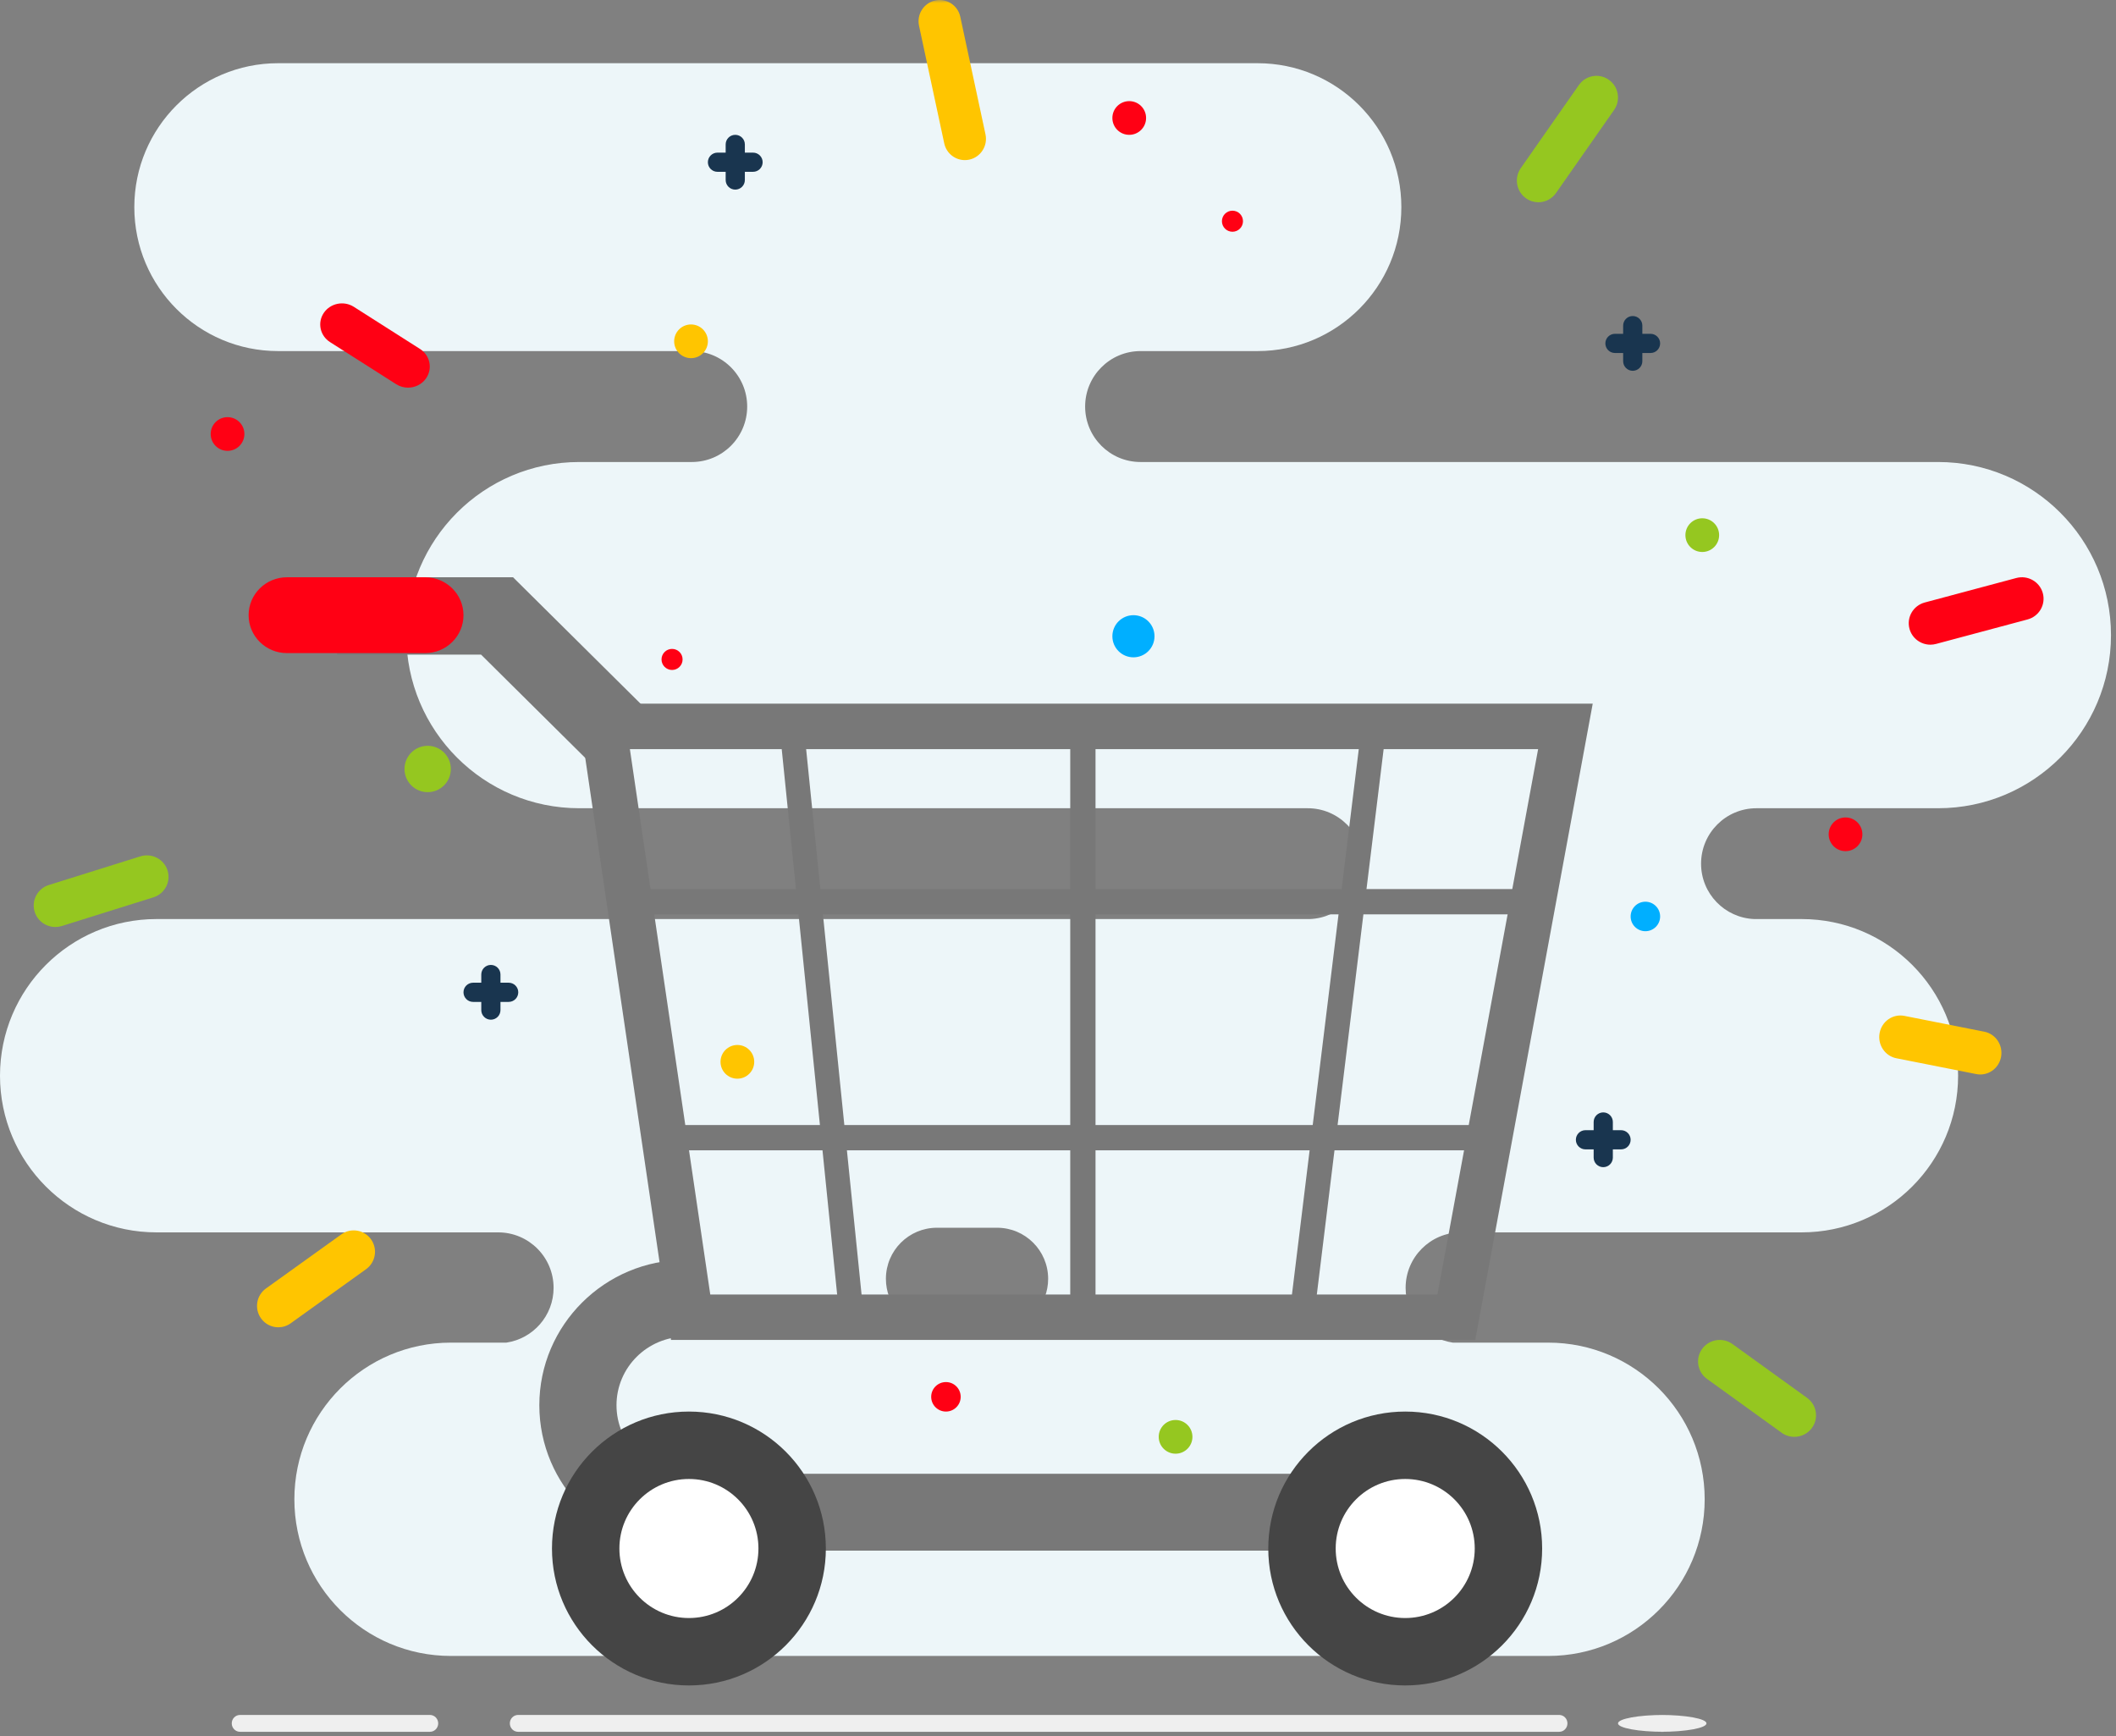 <?xml version="1.0" encoding="UTF-8"?>
<svg width="340px" height="279px" viewBox="0 0 340 279" version="1.1" xmlns="http://www.w3.org/2000/svg" xmlns:xlink="http://www.w3.org/1999/xlink">
    <rect x="0" y="0" width="340" height="279" fill="#808080" stroke="none"/>
    <!-- Generator: sketchtool 53.2 (72643) - https://sketchapp.com -->
    <title>5680B741-1D87-4CBB-AA5C-EA4D7FC7B7BC</title>
    <desc>Created with sketchtool.</desc>
    <defs>
        <polygon id="path-1" points="0 278.261 339.194 278.261 339.194 0 0 0"></polygon>
    </defs>
    <g id="Product-Detail-+-Cart-Flow-+-Category" stroke="none" stroke-width="1" fill="none" fill-rule="evenodd">
        <g id="Cart--&gt;-Empty" transform="translate(-550, -296)">
            <g id="Cart---Modal" transform="translate(-5, -4)">
                <g id="cart-empty" transform="translate(555, 300)">
                    <path d="M168.417,205.479 C168.417,209.599 165.383,213 161.431,213.588 L149.336,213.588 C145.384,213 142.348,209.599 142.348,205.479 C142.348,200.946 146.02,197.27 150.549,197.27 L160.217,197.27 C164.745,197.27 168.417,200.946 168.417,205.479 M311.408,74.234 L183.262,74.234 C178.345,74.234 174.36,70.244 174.36,65.322 C174.36,60.401 178.345,56.411 183.262,56.411 L202.067,56.411 C214.827,56.411 225.17,46.056 225.17,33.283 L225.17,33.283 C225.17,20.509 214.827,10.156 202.067,10.156 L44.686,10.156 C31.925,10.156 21.582,20.509 21.582,33.283 L21.582,33.283 C21.582,46.056 31.925,56.411 44.686,56.411 L111.157,56.411 C116.073,56.411 120.059,60.401 120.059,65.322 C120.059,70.244 116.073,74.234 111.157,74.234 L93.071,74.234 C77.725,74.234 65.285,86.688 65.285,102.05 C65.285,117.411 77.725,129.865 93.071,129.865 L210.125,129.865 C215.042,129.865 219.028,133.855 219.028,138.777 C219.028,143.582 215.226,147.487 210.471,147.671 L25.146,147.671 C11.259,147.671 0,158.941 0,172.843 C0,186.745 11.259,198.015 25.146,198.015 L80.049,198.015 C84.965,198.015 88.951,202.005 88.951,206.927 C88.951,211.399 85.657,215.092 81.366,215.73 L72.446,215.73 C58.559,215.73 47.3,227.001 47.3,240.903 C47.3,254.805 58.559,266.074 72.446,266.074 L248.764,266.074 C262.651,266.074 273.909,254.805 273.909,240.903 C273.909,227.001 262.651,215.73 248.764,215.73 L233.44,215.73 C229.149,215.092 225.855,211.399 225.855,206.927 C225.855,202.005 229.84,198.015 234.757,198.015 L289.483,198.015 C303.37,198.015 314.629,186.745 314.629,172.843 C314.629,158.941 303.37,147.671 289.483,147.671 L281.886,147.671 C277.13,147.487 273.329,143.582 273.329,138.777 C273.329,133.855 277.314,129.865 282.232,129.865 L311.408,129.865 C326.753,129.865 339.194,117.411 339.194,102.05 C339.194,86.688 326.753,74.234 311.408,74.234" id="Fill-1" fill="#EDF6F9"></path>
                    <path d="M250.535,278.261 L83.243,278.261 C82.512,278.261 81.921,277.655 81.921,276.907 L81.921,276.907 C81.921,276.16 82.512,275.553 83.243,275.553 L250.535,275.553 C251.264,275.553 251.857,276.16 251.857,276.907 L251.857,276.907 C251.857,277.655 251.264,278.261 250.535,278.261" id="Fill-3" fill="#EFEFEF"></path>
                    <path d="M69.081,278.261 L38.567,278.261 C37.833,278.261 37.237,277.655 37.237,276.907 L37.237,276.907 C37.237,276.16 37.833,275.553 38.567,275.553 L69.081,275.553 C69.816,275.553 70.412,276.16 70.412,276.907 L70.412,276.907 C70.412,277.655 69.816,278.261 69.081,278.261" id="Fill-5" fill="#EFEFEF"></path>
                    <path d="M266.823,278.261 L267.356,278.261 C263.282,278.261 259.981,277.655 259.981,276.907 L259.981,276.907 C259.981,276.16 263.282,275.553 267.356,275.553 L266.823,275.553 C270.896,275.553 274.199,276.16 274.199,276.907 L274.199,276.907 C274.199,277.655 270.896,278.261 266.823,278.261" id="Fill-7" fill="#EFEFEF"></path>
                    <path d="M114.125,207.995 L230.971,207.995 L247.146,120.367 L101.21,120.367 L114.125,207.995 Z M237.047,215.297 L107.82,215.297 L92.754,113.065 L255.919,113.065 L237.047,215.297 Z" id="Fill-9" fill="#787878"></path>
                    <mask id="mask-2" fill="white">
                        <use xlink:href="#path-1"></use>
                    </mask>
                    <g id="Clip-12"></g>
                    <polygon id="Fill-11" fill="#787878" mask="url(#mask-2)" points="102.232 146.916 246.44 146.916 246.44 142.854 102.232 142.854"></polygon>
                    <polygon id="Fill-13" fill="#787878" mask="url(#mask-2)" points="108.325 184.83 240.347 184.83 240.347 180.768 108.325 180.768"></polygon>
                    <polygon id="Fill-14" fill="#787878" mask="url(#mask-2)" points="171.967 211.235 176.029 211.235 176.029 116.45 171.967 116.45"></polygon>
                    <polygon id="Fill-15" fill="#787878" mask="url(#mask-2)" points="134.911 211.912 125.251 116.861 129.132 116.45 138.792 211.499"></polygon>
                    <polygon id="Fill-16" fill="#787878" mask="url(#mask-2)" points="211.109 211.912 207.172 211.426 218.809 116.45 222.744 116.937"></polygon>
                    <polygon id="Fill-17" fill="#787878" mask="url(#mask-2)" points="94.809 122.543 77.301 105.186 54.163 105.186 54.163 92.754 82.436 92.754 103.586 113.722"></polygon>
                    <path d="M228.16,249.148 L110.122,249.148 C97.185,249.148 86.66,238.67 86.66,225.79 C86.66,212.912 97.185,202.433 110.122,202.433 L110.604,202.433 L110.604,214.777 L110.122,214.777 C104.022,214.777 99.06,219.718 99.06,225.79 C99.06,231.863 104.022,236.803 110.122,236.803 L228.16,236.803 L228.16,249.148 Z" id="Fill-18" fill="#787878" mask="url(#mask-2)"></path>
                    <path d="M68.317,104.94 L46.102,104.94 C42.702,104.94 39.945,102.212 39.945,98.847 C39.945,95.482 42.702,92.754 46.102,92.754 L68.317,92.754 C71.717,92.754 74.474,95.482 74.474,98.847 C74.474,102.212 71.717,104.94 68.317,104.94" id="Fill-19" fill="#FF0014" mask="url(#mask-2)"></path>
                    <path d="M247.794,248.81 C247.794,260.962 237.943,270.813 225.791,270.813 C213.638,270.813 203.787,260.962 203.787,248.81 C203.787,236.658 213.638,226.806 225.791,226.806 C237.943,226.806 247.794,236.658 247.794,248.81" id="Fill-20" fill="#454545" mask="url(#mask-2)"></path>
                    <path d="M236.962,248.81 C236.962,254.979 231.96,259.981 225.791,259.981 C219.621,259.981 214.62,254.979 214.62,248.81 C214.62,242.64 219.621,237.639 225.791,237.639 C231.96,237.639 236.962,242.64 236.962,248.81" id="Fill-21" fill="#FFFFFF" mask="url(#mask-2)"></path>
                    <path d="M132.699,248.81 C132.699,260.962 122.847,270.813 110.696,270.813 C98.543,270.813 88.691,260.962 88.691,248.81 C88.691,236.658 98.543,226.806 110.696,226.806 C122.847,226.806 132.699,236.658 132.699,248.81" id="Fill-22" fill="#454545" mask="url(#mask-2)"></path>
                    <path d="M121.866,248.81 C121.866,254.979 116.865,259.981 110.696,259.981 C104.525,259.981 99.524,254.979 99.524,248.81 C99.524,242.64 104.525,237.639 110.696,237.639 C116.865,237.639 121.866,242.64 121.866,248.81" id="Fill-23" fill="#FFFFFF" mask="url(#mask-2)"></path>
                    <path d="M113.742,54.84 C113.742,56.336 112.529,57.548 111.034,57.548 C109.538,57.548 108.325,56.336 108.325,54.84 C108.325,53.344 109.538,52.132 111.034,52.132 C112.529,52.132 113.742,53.344 113.742,54.84" id="Fill-24" fill="#FFC500" mask="url(#mask-2)"></path>
                    <path d="M185.507,102.232 C185.507,104.102 183.992,105.617 182.122,105.617 C180.252,105.617 178.737,104.102 178.737,102.232 C178.737,100.363 180.252,98.847 182.122,98.847 C183.992,98.847 185.507,100.363 185.507,102.232" id="Fill-25" fill="#00AFFF" mask="url(#mask-2)"></path>
                    <path d="M276.23,85.983 C276.23,87.479 275.018,88.691 273.522,88.691 C272.026,88.691 270.813,87.479 270.813,85.983 C270.813,84.487 272.026,83.275 273.522,83.275 C275.018,83.275 276.23,84.487 276.23,85.983" id="Fill-26" fill="#95C720" mask="url(#mask-2)"></path>
                    <path d="M121.189,170.613 C121.189,172.108 119.977,173.321 118.481,173.321 C116.985,173.321 115.773,172.108 115.773,170.613 C115.773,169.117 116.985,167.904 118.481,167.904 C119.977,167.904 121.189,169.117 121.189,170.613" id="Fill-27" fill="#FFC500" mask="url(#mask-2)"></path>
                    <path d="M184.153,18.957 C184.153,20.453 182.941,21.665 181.445,21.665 C179.949,21.665 178.737,20.453 178.737,18.957 C178.737,17.461 179.949,16.249 181.445,16.249 C182.941,16.249 184.153,17.461 184.153,18.957" id="Fill-28" fill="#FF0014" mask="url(#mask-2)"></path>
                    <path d="M299.249,134.053 C299.249,135.549 298.037,136.761 296.541,136.761 C295.045,136.761 293.833,135.549 293.833,134.053 C293.833,132.557 295.045,131.345 296.541,131.345 C298.037,131.345 299.249,132.557 299.249,134.053" id="Fill-29" fill="#FF0014" mask="url(#mask-2)"></path>
                    <path d="M191.601,230.869 C191.601,232.364 190.388,233.577 188.892,233.577 C187.397,233.577 186.184,232.364 186.184,230.869 C186.184,229.373 187.397,228.16 188.892,228.16 C190.388,228.16 191.601,229.373 191.601,230.869" id="Fill-30" fill="#95C720" mask="url(#mask-2)"></path>
                    <path d="M39.268,69.734 C39.268,71.23 38.056,72.443 36.56,72.443 C35.064,72.443 33.852,71.23 33.852,69.734 C33.852,68.239 35.064,67.026 36.56,67.026 C38.056,67.026 39.268,68.239 39.268,69.734" id="Fill-31" fill="#FF0014" mask="url(#mask-2)"></path>
                    <path d="M72.443,123.559 C72.443,125.615 70.776,127.282 68.718,127.282 C66.662,127.282 64.995,125.615 64.995,123.559 C64.995,121.502 66.662,119.835 68.718,119.835 C70.776,119.835 72.443,121.502 72.443,123.559" id="Fill-32" fill="#95C720" mask="url(#mask-2)"></path>
                    <path d="M199.725,35.544 C199.725,36.48 198.967,37.237 198.033,37.237 C197.098,37.237 196.34,36.48 196.34,35.544 C196.34,34.61 197.098,33.852 198.033,33.852 C198.967,33.852 199.725,34.61 199.725,35.544" id="Fill-33" fill="#FF0014" mask="url(#mask-2)"></path>
                    <path d="M109.679,105.956 C109.679,106.89 108.922,107.648 107.987,107.648 C107.052,107.648 106.294,106.89 106.294,105.956 C106.294,105.021 107.052,104.263 107.987,104.263 C108.922,104.263 109.679,105.021 109.679,105.956" id="Fill-34" fill="#FF0014" mask="url(#mask-2)"></path>
                    <path d="M266.751,147.255 C266.751,148.563 265.69,149.624 264.382,149.624 C263.072,149.624 262.012,148.563 262.012,147.255 C262.012,145.946 263.072,144.885 264.382,144.885 C265.69,144.885 266.751,145.946 266.751,147.255" id="Fill-35" fill="#00AFFF" mask="url(#mask-2)"></path>
                    <path d="M154.364,224.437 C154.364,225.745 153.303,226.806 151.994,226.806 C150.686,226.806 149.624,225.745 149.624,224.437 C149.624,223.128 150.686,222.067 151.994,222.067 C153.303,222.067 154.364,223.128 154.364,224.437" id="Fill-36" fill="#FF0014" mask="url(#mask-2)"></path>
                    <path d="M121.001,24.524 L119.685,24.524 L119.685,23.206 C119.685,22.356 118.994,21.665 118.142,21.665 C117.291,21.665 116.6,22.356 116.6,23.206 L116.6,24.524 L115.284,24.524 C114.432,24.524 113.742,25.214 113.742,26.066 C113.742,26.918 114.432,27.607 115.284,27.607 L116.6,27.607 L116.6,28.924 C116.6,29.776 117.291,30.467 118.142,30.467 C118.994,30.467 119.685,29.776 119.685,28.924 L119.685,27.607 L121.001,27.607 C121.853,27.607 122.543,26.918 122.543,26.066 C122.543,25.214 121.853,24.524 121.001,24.524" id="Fill-37" fill="#19354F" mask="url(#mask-2)"></path>
                    <path d="M260.47,181.595 L259.154,181.595 L259.154,180.278 C259.154,179.427 258.463,178.737 257.611,178.737 C256.76,178.737 256.069,179.427 256.069,180.278 L256.069,181.595 L254.753,181.595 C253.901,181.595 253.211,182.286 253.211,183.138 C253.211,183.989 253.901,184.679 254.753,184.679 L256.069,184.679 L256.069,185.996 C256.069,186.848 256.76,187.538 257.611,187.538 C258.463,187.538 259.154,186.848 259.154,185.996 L259.154,184.679 L260.47,184.679 C261.322,184.679 262.012,183.989 262.012,183.138 C262.012,182.286 261.322,181.595 260.47,181.595" id="Fill-38" fill="#19354F" mask="url(#mask-2)"></path>
                    <path d="M265.209,53.636 L263.893,53.636 L263.893,52.32 C263.893,51.468 263.202,50.778 262.351,50.778 C261.499,50.778 260.808,51.468 260.808,52.32 L260.808,53.636 L259.492,53.636 C258.64,53.636 257.95,54.326 257.95,55.178 C257.95,56.03 258.64,56.72 259.492,56.72 L260.808,56.72 L260.808,58.037 C260.808,58.889 261.499,59.579 262.351,59.579 C263.202,59.579 263.893,58.889 263.893,58.037 L263.893,56.72 L265.209,56.72 C266.061,56.72 266.751,56.03 266.751,55.178 C266.751,54.326 266.061,53.636 265.209,53.636" id="Fill-39" fill="#19354F" mask="url(#mask-2)"></path>
                    <path d="M81.733,157.899 L80.416,157.899 L80.416,156.583 C80.416,155.731 79.726,155.041 78.874,155.041 C78.023,155.041 77.332,155.731 77.332,156.583 L77.332,157.899 L76.015,157.899 C75.164,157.899 74.474,158.59 74.474,159.441 C74.474,160.293 75.164,160.984 76.015,160.984 L77.332,160.984 L77.332,162.3 C77.332,163.152 78.023,163.842 78.874,163.842 C79.726,163.842 80.416,163.152 80.416,162.3 L80.416,160.984 L81.733,160.984 C82.585,160.984 83.275,160.293 83.275,159.441 C83.275,158.59 82.585,157.899 81.733,157.899" id="Fill-40" fill="#19354F" mask="url(#mask-2)"></path>
                    <path d="M65.565,62.287 C64.909,62.287 64.245,62.107 63.655,61.732 L53.031,54.968 C51.419,53.942 50.97,51.842 52.026,50.278 C53.083,48.713 55.245,48.275 56.857,49.302 L67.482,56.066 C69.093,57.092 69.542,59.192 68.486,60.757 C67.816,61.748 66.701,62.287 65.565,62.287" id="Fill-41" fill="#FF0014" mask="url(#mask-2)"></path>
                    <path d="M247.187,32.498 C246.499,32.498 245.805,32.291 245.2,31.862 C243.638,30.755 243.263,28.582 244.363,27.011 L253.696,13.664 C254.794,12.093 256.95,11.714 258.514,12.822 C260.075,13.929 260.45,16.101 259.35,17.673 L250.017,31.02 C249.344,31.982 248.275,32.498 247.187,32.498" id="Fill-42" fill="#95C720" mask="url(#mask-2)"></path>
                    <path d="M310.177,103.586 C308.642,103.586 307.237,102.574 306.817,101.036 C306.317,99.198 307.415,97.305 309.271,96.807 L323.972,92.874 C325.828,92.376 327.738,93.465 328.24,95.304 C328.741,97.143 327.643,99.035 325.786,99.532 L311.087,103.465 C310.783,103.547 310.477,103.586 310.177,103.586" id="Fill-43" fill="#FF0014" mask="url(#mask-2)"></path>
                    <path d="M288.316,230.869 C287.607,230.869 286.892,230.655 286.274,230.209 L274.281,221.558 C272.725,220.436 272.379,218.272 273.51,216.725 C274.638,215.179 276.812,214.834 278.373,215.957 L290.365,224.608 C291.921,225.73 292.267,227.894 291.137,229.442 C290.455,230.374 289.394,230.869 288.316,230.869" id="Fill-44" fill="#95C720" mask="url(#mask-2)"></path>
                    <path d="M44.721,213.266 C43.655,213.266 42.604,212.765 41.936,211.825 C40.839,210.28 41.195,208.134 42.731,207.031 L54.849,198.335 C56.385,197.231 58.52,197.589 59.619,199.134 C60.717,200.68 60.36,202.826 58.823,203.929 L46.705,212.625 C46.104,213.057 45.409,213.266 44.721,213.266" id="Fill-45" fill="#FFC500" mask="url(#mask-2)"></path>
                    <path d="M155.031,25.727 C153.468,25.727 152.063,24.633 151.72,23.031 L147.67,4.139 C147.275,2.294 148.439,0.476 150.27,0.077 C152.098,-0.319 153.906,0.85 154.3,2.697 L158.349,21.588 C158.744,23.433 157.58,25.251 155.75,25.65 C155.508,25.702 155.268,25.727 155.031,25.727" id="Fill-46" fill="#FFC500" mask="url(#mask-2)"></path>
                    <path d="M8.898,148.947 C7.419,148.947 6.048,148.006 5.579,146.533 C4.999,144.715 6.017,142.776 7.85,142.201 L22.551,137.598 C24.382,137.026 26.339,138.033 26.919,139.85 C27.498,141.669 26.481,143.609 24.647,144.183 L9.947,148.786 C9.598,148.895 9.245,148.947 8.898,148.947" id="Fill-47" fill="#95C720" mask="url(#mask-2)"></path>
                    <path d="M318.196,172.644 C317.981,172.644 317.765,172.623 317.545,172.58 L304.709,170.039 C302.868,169.674 301.663,167.854 302.02,165.973 C302.377,164.092 304.155,162.866 306.003,163.229 L318.839,165.77 C320.681,166.135 321.886,167.955 321.528,169.835 C321.214,171.493 319.791,172.644 318.196,172.644" id="Fill-48" fill="#FFC500" mask="url(#mask-2)"></path>
                </g>
            </g>
        </g>
    </g>
</svg>